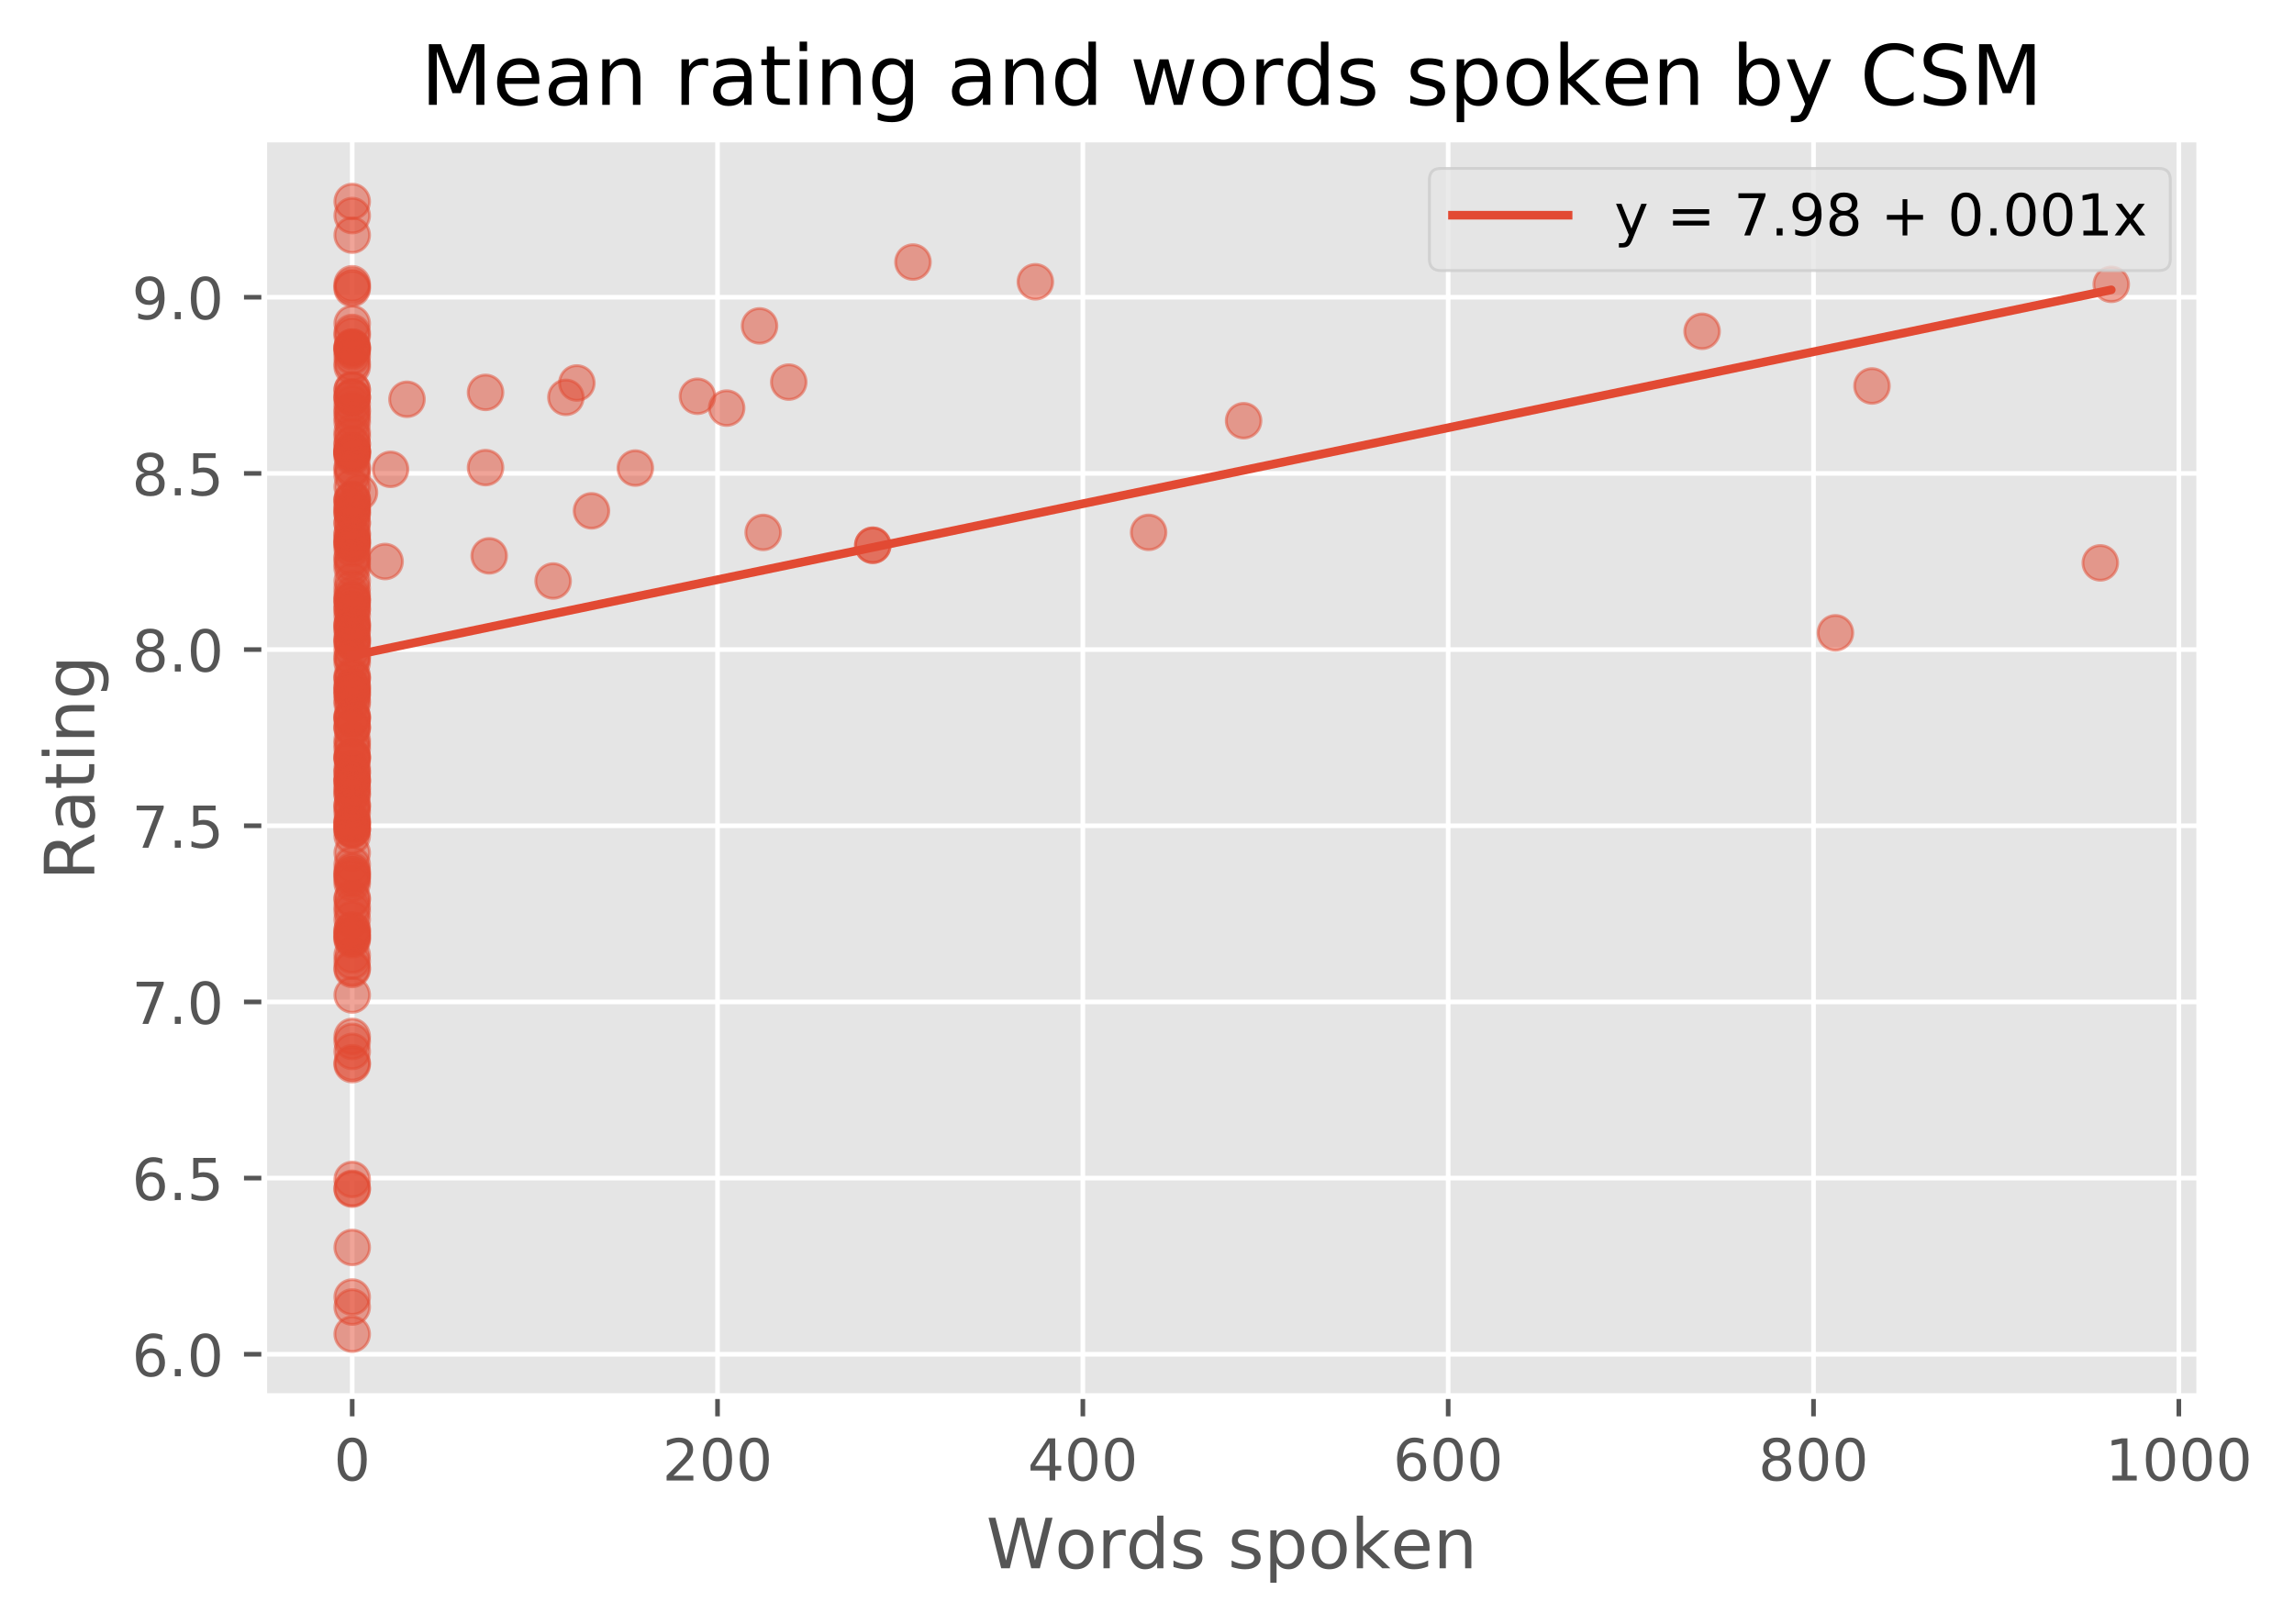 <?xml version="1.0" encoding="utf-8" standalone="no"?>
<!DOCTYPE svg PUBLIC "-//W3C//DTD SVG 1.1//EN"
  "http://www.w3.org/Graphics/SVG/1.1/DTD/svg11.dtd">
<!-- Created with matplotlib (https://matplotlib.org/) -->
<svg height="281.074pt" version="1.1" viewBox="0 0 396.915 281.074" width="396.915pt" xmlns="http://www.w3.org/2000/svg" xmlns:xlink="http://www.w3.org/1999/xlink">
 <defs>
  <style type="text/css">
*{stroke-linecap:butt;stroke-linejoin:round;}
  </style>
 </defs>
 <g id="figure_1">
  <g id="patch_1">
   <path d="M 0 281.074 
L 396.915 281.074 
L 396.915 0 
L 0 0 
z
" style="fill:#ffffff;"/>
  </g>
  <g id="axes_1">
   <g id="patch_2">
    <path d="M 45.717 241.582 
L 380.517 241.582 
L 380.517 24.142 
L 45.717 24.142 
z
" style="fill:#e5e5e5;"/>
   </g>
   <g id="matplotlib.axis_1">
    <g id="xtick_1">
     <g id="line2d_1">
      <path clip-path="url(#p293dc8f03f)" d="M 60.938 241.582 
L 60.938 24.142 
" style="fill:none;stroke:#ffffff;stroke-linecap:square;stroke-width:0.8;"/>
     </g>
     <g id="line2d_2">
      <defs>
       <path d="M 0 0 
L 0 3.5 
" id="me2d1ffbe1b" style="stroke:#555555;stroke-width:0.8;"/>
      </defs>
      <g>
       <use style="fill:#555555;stroke:#555555;stroke-width:0.8;" x="60.938" xlink:href="#me2d1ffbe1b" y="241.582"/>
      </g>
     </g>
     <g id="text_1">
      <!-- 0 -->
      <defs>
       <path d="M 31.781 66.406 
Q 24.172 66.406 20.328 58.906 
Q 16.5 51.422 16.5 36.375 
Q 16.5 21.391 20.328 13.891 
Q 24.172 6.391 31.781 6.391 
Q 39.453 6.391 43.281 13.891 
Q 47.125 21.391 47.125 36.375 
Q 47.125 51.422 43.281 58.906 
Q 39.453 66.406 31.781 66.406 
z
M 31.781 74.219 
Q 44.047 74.219 50.516 64.516 
Q 56.984 54.828 56.984 36.375 
Q 56.984 17.969 50.516 8.266 
Q 44.047 -1.422 31.781 -1.422 
Q 19.531 -1.422 13.062 8.266 
Q 6.594 17.969 6.594 36.375 
Q 6.594 54.828 13.062 64.516 
Q 19.531 74.219 31.781 74.219 
z
" id="DejaVuSans-48"/>
      </defs>
      <g style="fill:#555555;" transform="translate(57.757 256.18)scale(0.1 -0.1)">
       <use xlink:href="#DejaVuSans-48"/>
      </g>
     </g>
    </g>
    <g id="xtick_2">
     <g id="line2d_3">
      <path clip-path="url(#p293dc8f03f)" d="M 124.148 241.582 
L 124.148 24.142 
" style="fill:none;stroke:#ffffff;stroke-linecap:square;stroke-width:0.8;"/>
     </g>
     <g id="line2d_4">
      <g>
       <use style="fill:#555555;stroke:#555555;stroke-width:0.8;" x="124.148" xlink:href="#me2d1ffbe1b" y="241.582"/>
      </g>
     </g>
     <g id="text_2">
      <!-- 200 -->
      <defs>
       <path d="M 19.188 8.297 
L 53.609 8.297 
L 53.609 0 
L 7.328 0 
L 7.328 8.297 
Q 12.938 14.109 22.625 23.891 
Q 32.328 33.688 34.812 36.531 
Q 39.547 41.844 41.422 45.531 
Q 43.312 49.219 43.312 52.781 
Q 43.312 58.594 39.234 62.25 
Q 35.156 65.922 28.609 65.922 
Q 23.969 65.922 18.812 64.312 
Q 13.672 62.703 7.812 59.422 
L 7.812 69.391 
Q 13.766 71.781 18.938 73 
Q 24.125 74.219 28.422 74.219 
Q 39.75 74.219 46.484 68.547 
Q 53.219 62.891 53.219 53.422 
Q 53.219 48.922 51.531 44.891 
Q 49.859 40.875 45.406 35.406 
Q 44.188 33.984 37.641 27.219 
Q 31.109 20.453 19.188 8.297 
z
" id="DejaVuSans-50"/>
      </defs>
      <g style="fill:#555555;" transform="translate(114.605 256.18)scale(0.1 -0.1)">
       <use xlink:href="#DejaVuSans-50"/>
       <use x="63.623" xlink:href="#DejaVuSans-48"/>
       <use x="127.246" xlink:href="#DejaVuSans-48"/>
      </g>
     </g>
    </g>
    <g id="xtick_3">
     <g id="line2d_5">
      <path clip-path="url(#p293dc8f03f)" d="M 187.359 241.582 
L 187.359 24.142 
" style="fill:none;stroke:#ffffff;stroke-linecap:square;stroke-width:0.8;"/>
     </g>
     <g id="line2d_6">
      <g>
       <use style="fill:#555555;stroke:#555555;stroke-width:0.8;" x="187.359" xlink:href="#me2d1ffbe1b" y="241.582"/>
      </g>
     </g>
     <g id="text_3">
      <!-- 400 -->
      <defs>
       <path d="M 37.797 64.312 
L 12.891 25.391 
L 37.797 25.391 
z
M 35.203 72.906 
L 47.609 72.906 
L 47.609 25.391 
L 58.016 25.391 
L 58.016 17.188 
L 47.609 17.188 
L 47.609 0 
L 37.797 0 
L 37.797 17.188 
L 4.891 17.188 
L 4.891 26.703 
z
" id="DejaVuSans-52"/>
      </defs>
      <g style="fill:#555555;" transform="translate(177.815 256.18)scale(0.1 -0.1)">
       <use xlink:href="#DejaVuSans-52"/>
       <use x="63.623" xlink:href="#DejaVuSans-48"/>
       <use x="127.246" xlink:href="#DejaVuSans-48"/>
      </g>
     </g>
    </g>
    <g id="xtick_4">
     <g id="line2d_7">
      <path clip-path="url(#p293dc8f03f)" d="M 250.569 241.582 
L 250.569 24.142 
" style="fill:none;stroke:#ffffff;stroke-linecap:square;stroke-width:0.8;"/>
     </g>
     <g id="line2d_8">
      <g>
       <use style="fill:#555555;stroke:#555555;stroke-width:0.8;" x="250.569" xlink:href="#me2d1ffbe1b" y="241.582"/>
      </g>
     </g>
     <g id="text_4">
      <!-- 600 -->
      <defs>
       <path d="M 33.016 40.375 
Q 26.375 40.375 22.484 35.828 
Q 18.609 31.297 18.609 23.391 
Q 18.609 15.531 22.484 10.953 
Q 26.375 6.391 33.016 6.391 
Q 39.656 6.391 43.531 10.953 
Q 47.406 15.531 47.406 23.391 
Q 47.406 31.297 43.531 35.828 
Q 39.656 40.375 33.016 40.375 
z
M 52.594 71.297 
L 52.594 62.312 
Q 48.875 64.062 45.094 64.984 
Q 41.312 65.922 37.594 65.922 
Q 27.828 65.922 22.672 59.328 
Q 17.531 52.734 16.797 39.406 
Q 19.672 43.656 24.016 45.922 
Q 28.375 48.188 33.594 48.188 
Q 44.578 48.188 50.953 41.516 
Q 57.328 34.859 57.328 23.391 
Q 57.328 12.156 50.688 5.359 
Q 44.047 -1.422 33.016 -1.422 
Q 20.359 -1.422 13.672 8.266 
Q 6.984 17.969 6.984 36.375 
Q 6.984 53.656 15.188 63.938 
Q 23.391 74.219 37.203 74.219 
Q 40.922 74.219 44.703 73.484 
Q 48.484 72.75 52.594 71.297 
z
" id="DejaVuSans-54"/>
      </defs>
      <g style="fill:#555555;" transform="translate(241.025 256.18)scale(0.1 -0.1)">
       <use xlink:href="#DejaVuSans-54"/>
       <use x="63.623" xlink:href="#DejaVuSans-48"/>
       <use x="127.246" xlink:href="#DejaVuSans-48"/>
      </g>
     </g>
    </g>
    <g id="xtick_5">
     <g id="line2d_9">
      <path clip-path="url(#p293dc8f03f)" d="M 313.779 241.582 
L 313.779 24.142 
" style="fill:none;stroke:#ffffff;stroke-linecap:square;stroke-width:0.8;"/>
     </g>
     <g id="line2d_10">
      <g>
       <use style="fill:#555555;stroke:#555555;stroke-width:0.8;" x="313.779" xlink:href="#me2d1ffbe1b" y="241.582"/>
      </g>
     </g>
     <g id="text_5">
      <!-- 800 -->
      <defs>
       <path d="M 31.781 34.625 
Q 24.75 34.625 20.719 30.859 
Q 16.703 27.094 16.703 20.516 
Q 16.703 13.922 20.719 10.156 
Q 24.75 6.391 31.781 6.391 
Q 38.812 6.391 42.859 10.172 
Q 46.922 13.969 46.922 20.516 
Q 46.922 27.094 42.891 30.859 
Q 38.875 34.625 31.781 34.625 
z
M 21.922 38.812 
Q 15.578 40.375 12.031 44.719 
Q 8.5 49.078 8.5 55.328 
Q 8.5 64.062 14.719 69.141 
Q 20.953 74.219 31.781 74.219 
Q 42.672 74.219 48.875 69.141 
Q 55.078 64.062 55.078 55.328 
Q 55.078 49.078 51.531 44.719 
Q 48 40.375 41.703 38.812 
Q 48.828 37.156 52.797 32.312 
Q 56.781 27.484 56.781 20.516 
Q 56.781 9.906 50.312 4.234 
Q 43.844 -1.422 31.781 -1.422 
Q 19.734 -1.422 13.25 4.234 
Q 6.781 9.906 6.781 20.516 
Q 6.781 27.484 10.781 32.312 
Q 14.797 37.156 21.922 38.812 
z
M 18.312 54.391 
Q 18.312 48.734 21.844 45.562 
Q 25.391 42.391 31.781 42.391 
Q 38.141 42.391 41.719 45.562 
Q 45.312 48.734 45.312 54.391 
Q 45.312 60.062 41.719 63.234 
Q 38.141 66.406 31.781 66.406 
Q 25.391 66.406 21.844 63.234 
Q 18.312 60.062 18.312 54.391 
z
" id="DejaVuSans-56"/>
      </defs>
      <g style="fill:#555555;" transform="translate(304.236 256.18)scale(0.1 -0.1)">
       <use xlink:href="#DejaVuSans-56"/>
       <use x="63.623" xlink:href="#DejaVuSans-48"/>
       <use x="127.246" xlink:href="#DejaVuSans-48"/>
      </g>
     </g>
    </g>
    <g id="xtick_6">
     <g id="line2d_11">
      <path clip-path="url(#p293dc8f03f)" d="M 376.99 241.582 
L 376.99 24.142 
" style="fill:none;stroke:#ffffff;stroke-linecap:square;stroke-width:0.8;"/>
     </g>
     <g id="line2d_12">
      <g>
       <use style="fill:#555555;stroke:#555555;stroke-width:0.8;" x="376.99" xlink:href="#me2d1ffbe1b" y="241.582"/>
      </g>
     </g>
     <g id="text_6">
      <!-- 1000 -->
      <defs>
       <path d="M 12.406 8.297 
L 28.516 8.297 
L 28.516 63.922 
L 10.984 60.406 
L 10.984 69.391 
L 28.422 72.906 
L 38.281 72.906 
L 38.281 8.297 
L 54.391 8.297 
L 54.391 0 
L 12.406 0 
z
" id="DejaVuSans-49"/>
      </defs>
      <g style="fill:#555555;" transform="translate(364.265 256.18)scale(0.1 -0.1)">
       <use xlink:href="#DejaVuSans-49"/>
       <use x="63.623" xlink:href="#DejaVuSans-48"/>
       <use x="127.246" xlink:href="#DejaVuSans-48"/>
       <use x="190.869" xlink:href="#DejaVuSans-48"/>
      </g>
     </g>
    </g>
    <g id="text_7">
     <!-- Words spoken -->
     <defs>
      <path d="M 3.328 72.906 
L 13.281 72.906 
L 28.609 11.281 
L 43.891 72.906 
L 54.984 72.906 
L 70.312 11.281 
L 85.594 72.906 
L 95.609 72.906 
L 77.297 0 
L 64.891 0 
L 49.516 63.281 
L 33.984 0 
L 21.578 0 
z
" id="DejaVuSans-87"/>
      <path d="M 30.609 48.391 
Q 23.391 48.391 19.188 42.75 
Q 14.984 37.109 14.984 27.297 
Q 14.984 17.484 19.156 11.844 
Q 23.344 6.203 30.609 6.203 
Q 37.797 6.203 41.984 11.859 
Q 46.188 17.531 46.188 27.297 
Q 46.188 37.016 41.984 42.703 
Q 37.797 48.391 30.609 48.391 
z
M 30.609 56 
Q 42.328 56 49.016 48.375 
Q 55.719 40.766 55.719 27.297 
Q 55.719 13.875 49.016 6.219 
Q 42.328 -1.422 30.609 -1.422 
Q 18.844 -1.422 12.172 6.219 
Q 5.516 13.875 5.516 27.297 
Q 5.516 40.766 12.172 48.375 
Q 18.844 56 30.609 56 
z
" id="DejaVuSans-111"/>
      <path d="M 41.109 46.297 
Q 39.594 47.172 37.812 47.578 
Q 36.031 48 33.891 48 
Q 26.266 48 22.188 43.047 
Q 18.109 38.094 18.109 28.812 
L 18.109 0 
L 9.078 0 
L 9.078 54.688 
L 18.109 54.688 
L 18.109 46.188 
Q 20.953 51.172 25.484 53.578 
Q 30.031 56 36.531 56 
Q 37.453 56 38.578 55.875 
Q 39.703 55.766 41.062 55.516 
z
" id="DejaVuSans-114"/>
      <path d="M 45.406 46.391 
L 45.406 75.984 
L 54.391 75.984 
L 54.391 0 
L 45.406 0 
L 45.406 8.203 
Q 42.578 3.328 38.25 0.953 
Q 33.938 -1.422 27.875 -1.422 
Q 17.969 -1.422 11.734 6.484 
Q 5.516 14.406 5.516 27.297 
Q 5.516 40.188 11.734 48.094 
Q 17.969 56 27.875 56 
Q 33.938 56 38.25 53.625 
Q 42.578 51.266 45.406 46.391 
z
M 14.797 27.297 
Q 14.797 17.391 18.875 11.75 
Q 22.953 6.109 30.078 6.109 
Q 37.203 6.109 41.297 11.75 
Q 45.406 17.391 45.406 27.297 
Q 45.406 37.203 41.297 42.844 
Q 37.203 48.484 30.078 48.484 
Q 22.953 48.484 18.875 42.844 
Q 14.797 37.203 14.797 27.297 
z
" id="DejaVuSans-100"/>
      <path d="M 44.281 53.078 
L 44.281 44.578 
Q 40.484 46.531 36.375 47.5 
Q 32.281 48.484 27.875 48.484 
Q 21.188 48.484 17.844 46.438 
Q 14.5 44.391 14.5 40.281 
Q 14.5 37.156 16.891 35.375 
Q 19.281 33.594 26.516 31.984 
L 29.594 31.297 
Q 39.156 29.25 43.188 25.516 
Q 47.219 21.781 47.219 15.094 
Q 47.219 7.469 41.188 3.016 
Q 35.156 -1.422 24.609 -1.422 
Q 20.219 -1.422 15.453 -0.562 
Q 10.688 0.297 5.422 2 
L 5.422 11.281 
Q 10.406 8.688 15.234 7.391 
Q 20.062 6.109 24.812 6.109 
Q 31.156 6.109 34.562 8.281 
Q 37.984 10.453 37.984 14.406 
Q 37.984 18.062 35.516 20.016 
Q 33.062 21.969 24.703 23.781 
L 21.578 24.516 
Q 13.234 26.266 9.516 29.906 
Q 5.812 33.547 5.812 39.891 
Q 5.812 47.609 11.281 51.797 
Q 16.75 56 26.812 56 
Q 31.781 56 36.172 55.266 
Q 40.578 54.547 44.281 53.078 
z
" id="DejaVuSans-115"/>
      <path id="DejaVuSans-32"/>
      <path d="M 18.109 8.203 
L 18.109 -20.797 
L 9.078 -20.797 
L 9.078 54.688 
L 18.109 54.688 
L 18.109 46.391 
Q 20.953 51.266 25.266 53.625 
Q 29.594 56 35.594 56 
Q 45.562 56 51.781 48.094 
Q 58.016 40.188 58.016 27.297 
Q 58.016 14.406 51.781 6.484 
Q 45.562 -1.422 35.594 -1.422 
Q 29.594 -1.422 25.266 0.953 
Q 20.953 3.328 18.109 8.203 
z
M 48.688 27.297 
Q 48.688 37.203 44.609 42.844 
Q 40.531 48.484 33.406 48.484 
Q 26.266 48.484 22.188 42.844 
Q 18.109 37.203 18.109 27.297 
Q 18.109 17.391 22.188 11.75 
Q 26.266 6.109 33.406 6.109 
Q 40.531 6.109 44.609 11.75 
Q 48.688 17.391 48.688 27.297 
z
" id="DejaVuSans-112"/>
      <path d="M 9.078 75.984 
L 18.109 75.984 
L 18.109 31.109 
L 44.922 54.688 
L 56.391 54.688 
L 27.391 29.109 
L 57.625 0 
L 45.906 0 
L 18.109 26.703 
L 18.109 0 
L 9.078 0 
z
" id="DejaVuSans-107"/>
      <path d="M 56.203 29.594 
L 56.203 25.203 
L 14.891 25.203 
Q 15.484 15.922 20.484 11.062 
Q 25.484 6.203 34.422 6.203 
Q 39.594 6.203 44.453 7.469 
Q 49.312 8.734 54.109 11.281 
L 54.109 2.781 
Q 49.266 0.734 44.188 -0.344 
Q 39.109 -1.422 33.891 -1.422 
Q 20.797 -1.422 13.156 6.188 
Q 5.516 13.812 5.516 26.812 
Q 5.516 40.234 12.766 48.109 
Q 20.016 56 32.328 56 
Q 43.359 56 49.781 48.891 
Q 56.203 41.797 56.203 29.594 
z
M 47.219 32.234 
Q 47.125 39.594 43.094 43.984 
Q 39.062 48.391 32.422 48.391 
Q 24.906 48.391 20.391 44.141 
Q 15.875 39.891 15.188 32.172 
z
" id="DejaVuSans-101"/>
      <path d="M 54.891 33.016 
L 54.891 0 
L 45.906 0 
L 45.906 32.719 
Q 45.906 40.484 42.875 44.328 
Q 39.844 48.188 33.797 48.188 
Q 26.516 48.188 22.312 43.547 
Q 18.109 38.922 18.109 30.906 
L 18.109 0 
L 9.078 0 
L 9.078 54.688 
L 18.109 54.688 
L 18.109 46.188 
Q 21.344 51.125 25.703 53.562 
Q 30.078 56 35.797 56 
Q 45.219 56 50.047 50.172 
Q 54.891 44.344 54.891 33.016 
z
" id="DejaVuSans-110"/>
     </defs>
     <g style="fill:#555555;" transform="translate(170.639 271.378)scale(0.12 -0.12)">
      <use xlink:href="#DejaVuSans-87"/>
      <use x="98.799" xlink:href="#DejaVuSans-111"/>
      <use x="159.98" xlink:href="#DejaVuSans-114"/>
      <use x="201.078" xlink:href="#DejaVuSans-100"/>
      <use x="264.555" xlink:href="#DejaVuSans-115"/>
      <use x="316.654" xlink:href="#DejaVuSans-32"/>
      <use x="348.441" xlink:href="#DejaVuSans-115"/>
      <use x="400.541" xlink:href="#DejaVuSans-112"/>
      <use x="464.018" xlink:href="#DejaVuSans-111"/>
      <use x="525.199" xlink:href="#DejaVuSans-107"/>
      <use x="583.062" xlink:href="#DejaVuSans-101"/>
      <use x="644.586" xlink:href="#DejaVuSans-110"/>
     </g>
    </g>
   </g>
   <g id="matplotlib.axis_2">
    <g id="ytick_1">
     <g id="line2d_13">
      <path clip-path="url(#p293dc8f03f)" d="M 45.717 234.341 
L 380.517 234.341 
" style="fill:none;stroke:#ffffff;stroke-linecap:square;stroke-width:0.8;"/>
     </g>
     <g id="line2d_14">
      <defs>
       <path d="M 0 0 
L -3.5 0 
" id="m11c70bb8af" style="stroke:#555555;stroke-width:0.8;"/>
      </defs>
      <g>
       <use style="fill:#555555;stroke:#555555;stroke-width:0.8;" x="45.717" xlink:href="#m11c70bb8af" y="234.341"/>
      </g>
     </g>
     <g id="text_8">
      <!-- 6.0 -->
      <defs>
       <path d="M 10.688 12.406 
L 21 12.406 
L 21 0 
L 10.688 0 
z
" id="DejaVuSans-46"/>
      </defs>
      <g style="fill:#555555;" transform="translate(22.814 238.14)scale(0.1 -0.1)">
       <use xlink:href="#DejaVuSans-54"/>
       <use x="63.623" xlink:href="#DejaVuSans-46"/>
       <use x="95.41" xlink:href="#DejaVuSans-48"/>
      </g>
     </g>
    </g>
    <g id="ytick_2">
     <g id="line2d_15">
      <path clip-path="url(#p293dc8f03f)" d="M 45.717 203.856 
L 380.517 203.856 
" style="fill:none;stroke:#ffffff;stroke-linecap:square;stroke-width:0.8;"/>
     </g>
     <g id="line2d_16">
      <g>
       <use style="fill:#555555;stroke:#555555;stroke-width:0.8;" x="45.717" xlink:href="#m11c70bb8af" y="203.856"/>
      </g>
     </g>
     <g id="text_9">
      <!-- 6.5 -->
      <defs>
       <path d="M 10.797 72.906 
L 49.516 72.906 
L 49.516 64.594 
L 19.828 64.594 
L 19.828 46.734 
Q 21.969 47.469 24.109 47.828 
Q 26.266 48.188 28.422 48.188 
Q 40.625 48.188 47.75 41.5 
Q 54.891 34.812 54.891 23.391 
Q 54.891 11.625 47.562 5.094 
Q 40.234 -1.422 26.906 -1.422 
Q 22.312 -1.422 17.547 -0.641 
Q 12.797 0.141 7.719 1.703 
L 7.719 11.625 
Q 12.109 9.234 16.797 8.062 
Q 21.484 6.891 26.703 6.891 
Q 35.156 6.891 40.078 11.328 
Q 45.016 15.766 45.016 23.391 
Q 45.016 31 40.078 35.438 
Q 35.156 39.891 26.703 39.891 
Q 22.75 39.891 18.812 39.016 
Q 14.891 38.141 10.797 36.281 
z
" id="DejaVuSans-53"/>
      </defs>
      <g style="fill:#555555;" transform="translate(22.814 207.655)scale(0.1 -0.1)">
       <use xlink:href="#DejaVuSans-54"/>
       <use x="63.623" xlink:href="#DejaVuSans-46"/>
       <use x="95.41" xlink:href="#DejaVuSans-53"/>
      </g>
     </g>
    </g>
    <g id="ytick_3">
     <g id="line2d_17">
      <path clip-path="url(#p293dc8f03f)" d="M 45.717 173.371 
L 380.517 173.371 
" style="fill:none;stroke:#ffffff;stroke-linecap:square;stroke-width:0.8;"/>
     </g>
     <g id="line2d_18">
      <g>
       <use style="fill:#555555;stroke:#555555;stroke-width:0.8;" x="45.717" xlink:href="#m11c70bb8af" y="173.371"/>
      </g>
     </g>
     <g id="text_10">
      <!-- 7.0 -->
      <defs>
       <path d="M 8.203 72.906 
L 55.078 72.906 
L 55.078 68.703 
L 28.609 0 
L 18.312 0 
L 43.219 64.594 
L 8.203 64.594 
z
" id="DejaVuSans-55"/>
      </defs>
      <g style="fill:#555555;" transform="translate(22.814 177.171)scale(0.1 -0.1)">
       <use xlink:href="#DejaVuSans-55"/>
       <use x="63.623" xlink:href="#DejaVuSans-46"/>
       <use x="95.41" xlink:href="#DejaVuSans-48"/>
      </g>
     </g>
    </g>
    <g id="ytick_4">
     <g id="line2d_19">
      <path clip-path="url(#p293dc8f03f)" d="M 45.717 142.887 
L 380.517 142.887 
" style="fill:none;stroke:#ffffff;stroke-linecap:square;stroke-width:0.8;"/>
     </g>
     <g id="line2d_20">
      <g>
       <use style="fill:#555555;stroke:#555555;stroke-width:0.8;" x="45.717" xlink:href="#m11c70bb8af" y="142.887"/>
      </g>
     </g>
     <g id="text_11">
      <!-- 7.5 -->
      <g style="fill:#555555;" transform="translate(22.814 146.686)scale(0.1 -0.1)">
       <use xlink:href="#DejaVuSans-55"/>
       <use x="63.623" xlink:href="#DejaVuSans-46"/>
       <use x="95.41" xlink:href="#DejaVuSans-53"/>
      </g>
     </g>
    </g>
    <g id="ytick_5">
     <g id="line2d_21">
      <path clip-path="url(#p293dc8f03f)" d="M 45.717 112.402 
L 380.517 112.402 
" style="fill:none;stroke:#ffffff;stroke-linecap:square;stroke-width:0.8;"/>
     </g>
     <g id="line2d_22">
      <g>
       <use style="fill:#555555;stroke:#555555;stroke-width:0.8;" x="45.717" xlink:href="#m11c70bb8af" y="112.402"/>
      </g>
     </g>
     <g id="text_12">
      <!-- 8.0 -->
      <g style="fill:#555555;" transform="translate(22.814 116.201)scale(0.1 -0.1)">
       <use xlink:href="#DejaVuSans-56"/>
       <use x="63.623" xlink:href="#DejaVuSans-46"/>
       <use x="95.41" xlink:href="#DejaVuSans-48"/>
      </g>
     </g>
    </g>
    <g id="ytick_6">
     <g id="line2d_23">
      <path clip-path="url(#p293dc8f03f)" d="M 45.717 81.917 
L 380.517 81.917 
" style="fill:none;stroke:#ffffff;stroke-linecap:square;stroke-width:0.8;"/>
     </g>
     <g id="line2d_24">
      <g>
       <use style="fill:#555555;stroke:#555555;stroke-width:0.8;" x="45.717" xlink:href="#m11c70bb8af" y="81.917"/>
      </g>
     </g>
     <g id="text_13">
      <!-- 8.5 -->
      <g style="fill:#555555;" transform="translate(22.814 85.717)scale(0.1 -0.1)">
       <use xlink:href="#DejaVuSans-56"/>
       <use x="63.623" xlink:href="#DejaVuSans-46"/>
       <use x="95.41" xlink:href="#DejaVuSans-53"/>
      </g>
     </g>
    </g>
    <g id="ytick_7">
     <g id="line2d_25">
      <path clip-path="url(#p293dc8f03f)" d="M 45.717 51.433 
L 380.517 51.433 
" style="fill:none;stroke:#ffffff;stroke-linecap:square;stroke-width:0.8;"/>
     </g>
     <g id="line2d_26">
      <g>
       <use style="fill:#555555;stroke:#555555;stroke-width:0.8;" x="45.717" xlink:href="#m11c70bb8af" y="51.433"/>
      </g>
     </g>
     <g id="text_14">
      <!-- 9.0 -->
      <defs>
       <path d="M 10.984 1.516 
L 10.984 10.5 
Q 14.703 8.734 18.5 7.812 
Q 22.312 6.891 25.984 6.891 
Q 35.75 6.891 40.891 13.453 
Q 46.047 20.016 46.781 33.406 
Q 43.953 29.203 39.594 26.953 
Q 35.25 24.703 29.984 24.703 
Q 19.047 24.703 12.672 31.312 
Q 6.297 37.938 6.297 49.422 
Q 6.297 60.641 12.938 67.422 
Q 19.578 74.219 30.609 74.219 
Q 43.266 74.219 49.922 64.516 
Q 56.594 54.828 56.594 36.375 
Q 56.594 19.141 48.406 8.859 
Q 40.234 -1.422 26.422 -1.422 
Q 22.703 -1.422 18.891 -0.688 
Q 15.094 0.047 10.984 1.516 
z
M 30.609 32.422 
Q 37.25 32.422 41.125 36.953 
Q 45.016 41.5 45.016 49.422 
Q 45.016 57.281 41.125 61.844 
Q 37.25 66.406 30.609 66.406 
Q 23.969 66.406 20.094 61.844 
Q 16.219 57.281 16.219 49.422 
Q 16.219 41.5 20.094 36.953 
Q 23.969 32.422 30.609 32.422 
z
" id="DejaVuSans-57"/>
      </defs>
      <g style="fill:#555555;" transform="translate(22.814 55.232)scale(0.1 -0.1)">
       <use xlink:href="#DejaVuSans-57"/>
       <use x="63.623" xlink:href="#DejaVuSans-46"/>
       <use x="95.41" xlink:href="#DejaVuSans-48"/>
      </g>
     </g>
    </g>
    <g id="text_15">
     <!-- Rating -->
     <defs>
      <path d="M 44.391 34.188 
Q 47.562 33.109 50.562 29.594 
Q 53.562 26.078 56.594 19.922 
L 66.609 0 
L 56 0 
L 46.688 18.703 
Q 43.062 26.031 39.672 28.422 
Q 36.281 30.812 30.422 30.812 
L 19.672 30.812 
L 19.672 0 
L 9.812 0 
L 9.812 72.906 
L 32.078 72.906 
Q 44.578 72.906 50.734 67.672 
Q 56.891 62.453 56.891 51.906 
Q 56.891 45.016 53.688 40.469 
Q 50.484 35.938 44.391 34.188 
z
M 19.672 64.797 
L 19.672 38.922 
L 32.078 38.922 
Q 39.203 38.922 42.844 42.219 
Q 46.484 45.516 46.484 51.906 
Q 46.484 58.297 42.844 61.547 
Q 39.203 64.797 32.078 64.797 
z
" id="DejaVuSans-82"/>
      <path d="M 34.281 27.484 
Q 23.391 27.484 19.188 25 
Q 14.984 22.516 14.984 16.5 
Q 14.984 11.719 18.141 8.906 
Q 21.297 6.109 26.703 6.109 
Q 34.188 6.109 38.703 11.406 
Q 43.219 16.703 43.219 25.484 
L 43.219 27.484 
z
M 52.203 31.203 
L 52.203 0 
L 43.219 0 
L 43.219 8.297 
Q 40.141 3.328 35.547 0.953 
Q 30.953 -1.422 24.312 -1.422 
Q 15.922 -1.422 10.953 3.297 
Q 6 8.016 6 15.922 
Q 6 25.141 12.172 29.828 
Q 18.359 34.516 30.609 34.516 
L 43.219 34.516 
L 43.219 35.406 
Q 43.219 41.609 39.141 45 
Q 35.062 48.391 27.688 48.391 
Q 23 48.391 18.547 47.266 
Q 14.109 46.141 10.016 43.891 
L 10.016 52.203 
Q 14.938 54.109 19.578 55.047 
Q 24.219 56 28.609 56 
Q 40.484 56 46.344 49.844 
Q 52.203 43.703 52.203 31.203 
z
" id="DejaVuSans-97"/>
      <path d="M 18.312 70.219 
L 18.312 54.688 
L 36.812 54.688 
L 36.812 47.703 
L 18.312 47.703 
L 18.312 18.016 
Q 18.312 11.328 20.141 9.422 
Q 21.969 7.516 27.594 7.516 
L 36.812 7.516 
L 36.812 0 
L 27.594 0 
Q 17.188 0 13.234 3.875 
Q 9.281 7.766 9.281 18.016 
L 9.281 47.703 
L 2.688 47.703 
L 2.688 54.688 
L 9.281 54.688 
L 9.281 70.219 
z
" id="DejaVuSans-116"/>
      <path d="M 9.422 54.688 
L 18.406 54.688 
L 18.406 0 
L 9.422 0 
z
M 9.422 75.984 
L 18.406 75.984 
L 18.406 64.594 
L 9.422 64.594 
z
" id="DejaVuSans-105"/>
      <path d="M 45.406 27.984 
Q 45.406 37.75 41.375 43.109 
Q 37.359 48.484 30.078 48.484 
Q 22.859 48.484 18.828 43.109 
Q 14.797 37.75 14.797 27.984 
Q 14.797 18.266 18.828 12.891 
Q 22.859 7.516 30.078 7.516 
Q 37.359 7.516 41.375 12.891 
Q 45.406 18.266 45.406 27.984 
z
M 54.391 6.781 
Q 54.391 -7.172 48.188 -13.984 
Q 42 -20.797 29.203 -20.797 
Q 24.469 -20.797 20.266 -20.094 
Q 16.062 -19.391 12.109 -17.922 
L 12.109 -9.188 
Q 16.062 -11.328 19.922 -12.344 
Q 23.781 -13.375 27.781 -13.375 
Q 36.625 -13.375 41.016 -8.766 
Q 45.406 -4.156 45.406 5.172 
L 45.406 9.625 
Q 42.625 4.781 38.281 2.391 
Q 33.938 0 27.875 0 
Q 17.828 0 11.672 7.656 
Q 5.516 15.328 5.516 27.984 
Q 5.516 40.672 11.672 48.328 
Q 17.828 56 27.875 56 
Q 33.938 56 38.281 53.609 
Q 42.625 51.219 45.406 46.391 
L 45.406 54.688 
L 54.391 54.688 
z
" id="DejaVuSans-103"/>
     </defs>
     <g style="fill:#555555;" transform="translate(16.318 152.336)rotate(-90)scale(0.12 -0.12)">
      <use xlink:href="#DejaVuSans-82"/>
      <use x="69.451" xlink:href="#DejaVuSans-97"/>
      <use x="130.73" xlink:href="#DejaVuSans-116"/>
      <use x="169.939" xlink:href="#DejaVuSans-105"/>
      <use x="197.723" xlink:href="#DejaVuSans-110"/>
      <use x="261.102" xlink:href="#DejaVuSans-103"/>
     </g>
    </g>
   </g>
   <g id="PathCollection_1">
    <defs>
     <path d="M 0 3 
C 0.796 3 1.559 2.684 2.121 2.121 
C 2.684 1.559 3 0.796 3 0 
C 3 -0.796 2.684 -1.559 2.121 -2.121 
C 1.559 -2.684 0.796 -3 0 -3 
C -0.796 -3 -1.559 -2.684 -2.121 -2.121 
C -2.684 -1.559 -3 -0.796 -3 0 
C -3 0.796 -2.684 1.559 -2.121 2.121 
C -1.559 2.684 -0.796 3 0 3 
z
" id="mefe87e2adf" style="stroke:#e24a33;stroke-opacity:0.5;stroke-width:0.5;"/>
    </defs>
    <g clip-path="url(#p293dc8f03f)">
     <use style="fill:#e24a33;fill-opacity:0.5;stroke:#e24a33;stroke-opacity:0.5;stroke-width:0.5;" x="60.938" xlink:href="#mefe87e2adf" y="92.557"/>
     <use style="fill:#e24a33;fill-opacity:0.5;stroke:#e24a33;stroke-opacity:0.5;stroke-width:0.5;" x="60.938" xlink:href="#mefe87e2adf" y="94.22"/>
     <use style="fill:#e24a33;fill-opacity:0.5;stroke:#e24a33;stroke-opacity:0.5;stroke-width:0.5;" x="60.938" xlink:href="#mefe87e2adf" y="71.361"/>
     <use style="fill:#e24a33;fill-opacity:0.5;stroke:#e24a33;stroke-opacity:0.5;stroke-width:0.5;" x="60.938" xlink:href="#mefe87e2adf" y="125.858"/>
     <use style="fill:#e24a33;fill-opacity:0.5;stroke:#e24a33;stroke-opacity:0.5;stroke-width:0.5;" x="60.938" xlink:href="#mefe87e2adf" y="162.363"/>
     <use style="fill:#e24a33;fill-opacity:0.5;stroke:#e24a33;stroke-opacity:0.5;stroke-width:0.5;" x="60.938" xlink:href="#mefe87e2adf" y="150.695"/>
     <use style="fill:#e24a33;fill-opacity:0.5;stroke:#e24a33;stroke-opacity:0.5;stroke-width:0.5;" x="60.938" xlink:href="#mefe87e2adf" y="184.217"/>
     <use style="fill:#e24a33;fill-opacity:0.5;stroke:#e24a33;stroke-opacity:0.5;stroke-width:0.5;" x="60.938" xlink:href="#mefe87e2adf" y="60.82"/>
     <use style="fill:#e24a33;fill-opacity:0.5;stroke:#e24a33;stroke-opacity:0.5;stroke-width:0.5;" x="60.938" xlink:href="#mefe87e2adf" y="224.438"/>
     <use style="fill:#e24a33;fill-opacity:0.5;stroke:#e24a33;stroke-opacity:0.5;stroke-width:0.5;" x="60.938" xlink:href="#mefe87e2adf" y="109.2"/>
     <use style="fill:#e24a33;fill-opacity:0.5;stroke:#e24a33;stroke-opacity:0.5;stroke-width:0.5;" x="60.938" xlink:href="#mefe87e2adf" y="96.331"/>
     <use style="fill:#e24a33;fill-opacity:0.5;stroke:#e24a33;stroke-opacity:0.5;stroke-width:0.5;" x="60.938" xlink:href="#mefe87e2adf" y="143.017"/>
     <use style="fill:#e24a33;fill-opacity:0.5;stroke:#e24a33;stroke-opacity:0.5;stroke-width:0.5;" x="60.938" xlink:href="#mefe87e2adf" y="68.76"/>
     <use style="fill:#e24a33;fill-opacity:0.5;stroke:#e24a33;stroke-opacity:0.5;stroke-width:0.5;" x="60.938" xlink:href="#mefe87e2adf" y="139.348"/>
     <use style="fill:#e24a33;fill-opacity:0.5;stroke:#e24a33;stroke-opacity:0.5;stroke-width:0.5;" x="60.938" xlink:href="#mefe87e2adf" y="162.618"/>
     <use style="fill:#e24a33;fill-opacity:0.5;stroke:#e24a33;stroke-opacity:0.5;stroke-width:0.5;" x="60.938" xlink:href="#mefe87e2adf" y="143.414"/>
     <use style="fill:#e24a33;fill-opacity:0.5;stroke:#e24a33;stroke-opacity:0.5;stroke-width:0.5;" x="60.938" xlink:href="#mefe87e2adf" y="78.053"/>
     <use style="fill:#e24a33;fill-opacity:0.5;stroke:#e24a33;stroke-opacity:0.5;stroke-width:0.5;" x="60.938" xlink:href="#mefe87e2adf" y="157.683"/>
     <use style="fill:#e24a33;fill-opacity:0.5;stroke:#e24a33;stroke-opacity:0.5;stroke-width:0.5;" x="60.938" xlink:href="#mefe87e2adf" y="165.263"/>
     <use style="fill:#e24a33;fill-opacity:0.5;stroke:#e24a33;stroke-opacity:0.5;stroke-width:0.5;" x="60.938" xlink:href="#mefe87e2adf" y="78.077"/>
     <use style="fill:#e24a33;fill-opacity:0.5;stroke:#e24a33;stroke-opacity:0.5;stroke-width:0.5;" x="62.202" xlink:href="#mefe87e2adf" y="85.222"/>
     <use style="fill:#e24a33;fill-opacity:0.5;stroke:#e24a33;stroke-opacity:0.5;stroke-width:0.5;" x="60.938" xlink:href="#mefe87e2adf" y="155.637"/>
     <use style="fill:#e24a33;fill-opacity:0.5;stroke:#e24a33;stroke-opacity:0.5;stroke-width:0.5;" x="60.938" xlink:href="#mefe87e2adf" y="149.597"/>
     <use style="fill:#e24a33;fill-opacity:0.5;stroke:#e24a33;stroke-opacity:0.5;stroke-width:0.5;" x="60.938" xlink:href="#mefe87e2adf" y="49.104"/>
     <use style="fill:#e24a33;fill-opacity:0.5;stroke:#e24a33;stroke-opacity:0.5;stroke-width:0.5;" x="66.627" xlink:href="#mefe87e2adf" y="97.164"/>
     <use style="fill:#e24a33;fill-opacity:0.5;stroke:#e24a33;stroke-opacity:0.5;stroke-width:0.5;" x="60.938" xlink:href="#mefe87e2adf" y="88.79"/>
     <use style="fill:#e24a33;fill-opacity:0.5;stroke:#e24a33;stroke-opacity:0.5;stroke-width:0.5;" x="60.938" xlink:href="#mefe87e2adf" y="131.129"/>
     <use style="fill:#e24a33;fill-opacity:0.5;stroke:#e24a33;stroke-opacity:0.5;stroke-width:0.5;" x="60.938" xlink:href="#mefe87e2adf" y="117.452"/>
     <use style="fill:#e24a33;fill-opacity:0.5;stroke:#e24a33;stroke-opacity:0.5;stroke-width:0.5;" x="60.938" xlink:href="#mefe87e2adf" y="67.522"/>
     <use style="fill:#e24a33;fill-opacity:0.5;stroke:#e24a33;stroke-opacity:0.5;stroke-width:0.5;" x="84.01" xlink:href="#mefe87e2adf" y="67.897"/>
     <use style="fill:#e24a33;fill-opacity:0.5;stroke:#e24a33;stroke-opacity:0.5;stroke-width:0.5;" x="60.938" xlink:href="#mefe87e2adf" y="204.093"/>
     <use style="fill:#e24a33;fill-opacity:0.5;stroke:#e24a33;stroke-opacity:0.5;stroke-width:0.5;" x="109.926" xlink:href="#mefe87e2adf" y="80.994"/>
     <use style="fill:#e24a33;fill-opacity:0.5;stroke:#e24a33;stroke-opacity:0.5;stroke-width:0.5;" x="60.938" xlink:href="#mefe87e2adf" y="151.102"/>
     <use style="fill:#e24a33;fill-opacity:0.5;stroke:#e24a33;stroke-opacity:0.5;stroke-width:0.5;" x="60.938" xlink:href="#mefe87e2adf" y="121.183"/>
     <use style="fill:#e24a33;fill-opacity:0.5;stroke:#e24a33;stroke-opacity:0.5;stroke-width:0.5;" x="60.938" xlink:href="#mefe87e2adf" y="159.101"/>
     <use style="fill:#e24a33;fill-opacity:0.5;stroke:#e24a33;stroke-opacity:0.5;stroke-width:0.5;" x="60.938" xlink:href="#mefe87e2adf" y="135.281"/>
     <use style="fill:#e24a33;fill-opacity:0.5;stroke:#e24a33;stroke-opacity:0.5;stroke-width:0.5;" x="60.938" xlink:href="#mefe87e2adf" y="98.316"/>
     <use style="fill:#e24a33;fill-opacity:0.5;stroke:#e24a33;stroke-opacity:0.5;stroke-width:0.5;" x="60.938" xlink:href="#mefe87e2adf" y="93.63"/>
     <use style="fill:#e24a33;fill-opacity:0.5;stroke:#e24a33;stroke-opacity:0.5;stroke-width:0.5;" x="60.938" xlink:href="#mefe87e2adf" y="156.852"/>
     <use style="fill:#e24a33;fill-opacity:0.5;stroke:#e24a33;stroke-opacity:0.5;stroke-width:0.5;" x="60.938" xlink:href="#mefe87e2adf" y="60.391"/>
     <use style="fill:#e24a33;fill-opacity:0.5;stroke:#e24a33;stroke-opacity:0.5;stroke-width:0.5;" x="60.938" xlink:href="#mefe87e2adf" y="60.05"/>
     <use style="fill:#e24a33;fill-opacity:0.5;stroke:#e24a33;stroke-opacity:0.5;stroke-width:0.5;" x="60.938" xlink:href="#mefe87e2adf" y="205.62"/>
     <use style="fill:#e24a33;fill-opacity:0.5;stroke:#e24a33;stroke-opacity:0.5;stroke-width:0.5;" x="60.938" xlink:href="#mefe87e2adf" y="137.28"/>
     <use style="fill:#e24a33;fill-opacity:0.5;stroke:#e24a33;stroke-opacity:0.5;stroke-width:0.5;" x="60.938" xlink:href="#mefe87e2adf" y="69.885"/>
     <use style="fill:#e24a33;fill-opacity:0.5;stroke:#e24a33;stroke-opacity:0.5;stroke-width:0.5;" x="60.938" xlink:href="#mefe87e2adf" y="132.934"/>
     <use style="fill:#e24a33;fill-opacity:0.5;stroke:#e24a33;stroke-opacity:0.5;stroke-width:0.5;" x="95.704" xlink:href="#mefe87e2adf" y="100.538"/>
     <use style="fill:#e24a33;fill-opacity:0.5;stroke:#e24a33;stroke-opacity:0.5;stroke-width:0.5;" x="60.938" xlink:href="#mefe87e2adf" y="111.089"/>
     <use style="fill:#e24a33;fill-opacity:0.5;stroke:#e24a33;stroke-opacity:0.5;stroke-width:0.5;" x="60.938" xlink:href="#mefe87e2adf" y="106.483"/>
     <use style="fill:#e24a33;fill-opacity:0.5;stroke:#e24a33;stroke-opacity:0.5;stroke-width:0.5;" x="60.938" xlink:href="#mefe87e2adf" y="40.688"/>
     <use style="fill:#e24a33;fill-opacity:0.5;stroke:#e24a33;stroke-opacity:0.5;stroke-width:0.5;" x="97.916" xlink:href="#mefe87e2adf" y="68.76"/>
     <use style="fill:#e24a33;fill-opacity:0.5;stroke:#e24a33;stroke-opacity:0.5;stroke-width:0.5;" x="157.966" xlink:href="#mefe87e2adf" y="45.348"/>
     <use style="fill:#e24a33;fill-opacity:0.5;stroke:#e24a33;stroke-opacity:0.5;stroke-width:0.5;" x="60.938" xlink:href="#mefe87e2adf" y="110.466"/>
     <use style="fill:#e24a33;fill-opacity:0.5;stroke:#e24a33;stroke-opacity:0.5;stroke-width:0.5;" x="60.938" xlink:href="#mefe87e2adf" y="37.302"/>
     <use style="fill:#e24a33;fill-opacity:0.5;stroke:#e24a33;stroke-opacity:0.5;stroke-width:0.5;" x="60.938" xlink:href="#mefe87e2adf" y="155.415"/>
     <use style="fill:#e24a33;fill-opacity:0.5;stroke:#e24a33;stroke-opacity:0.5;stroke-width:0.5;" x="60.938" xlink:href="#mefe87e2adf" y="130.948"/>
     <use style="fill:#e24a33;fill-opacity:0.5;stroke:#e24a33;stroke-opacity:0.5;stroke-width:0.5;" x="60.938" xlink:href="#mefe87e2adf" y="147.568"/>
     <use style="fill:#e24a33;fill-opacity:0.5;stroke:#e24a33;stroke-opacity:0.5;stroke-width:0.5;" x="60.938" xlink:href="#mefe87e2adf" y="116.939"/>
     <use style="fill:#e24a33;fill-opacity:0.5;stroke:#e24a33;stroke-opacity:0.5;stroke-width:0.5;" x="60.938" xlink:href="#mefe87e2adf" y="73.035"/>
     <use style="fill:#e24a33;fill-opacity:0.5;stroke:#e24a33;stroke-opacity:0.5;stroke-width:0.5;" x="60.938" xlink:href="#mefe87e2adf" y="63.451"/>
     <use style="fill:#e24a33;fill-opacity:0.5;stroke:#e24a33;stroke-opacity:0.5;stroke-width:0.5;" x="60.938" xlink:href="#mefe87e2adf" y="151.729"/>
     <use style="fill:#e24a33;fill-opacity:0.5;stroke:#e24a33;stroke-opacity:0.5;stroke-width:0.5;" x="60.938" xlink:href="#mefe87e2adf" y="62.796"/>
     <use style="fill:#e24a33;fill-opacity:0.5;stroke:#e24a33;stroke-opacity:0.5;stroke-width:0.5;" x="60.938" xlink:href="#mefe87e2adf" y="120.094"/>
     <use style="fill:#e24a33;fill-opacity:0.5;stroke:#e24a33;stroke-opacity:0.5;stroke-width:0.5;" x="60.938" xlink:href="#mefe87e2adf" y="131.483"/>
     <use style="fill:#e24a33;fill-opacity:0.5;stroke:#e24a33;stroke-opacity:0.5;stroke-width:0.5;" x="60.938" xlink:href="#mefe87e2adf" y="77.869"/>
     <use style="fill:#e24a33;fill-opacity:0.5;stroke:#e24a33;stroke-opacity:0.5;stroke-width:0.5;" x="120.672" xlink:href="#mefe87e2adf" y="68.569"/>
     <use style="fill:#e24a33;fill-opacity:0.5;stroke:#e24a33;stroke-opacity:0.5;stroke-width:0.5;" x="60.938" xlink:href="#mefe87e2adf" y="70.867"/>
     <use style="fill:#e24a33;fill-opacity:0.5;stroke:#e24a33;stroke-opacity:0.5;stroke-width:0.5;" x="60.938" xlink:href="#mefe87e2adf" y="230.857"/>
     <use style="fill:#e24a33;fill-opacity:0.5;stroke:#e24a33;stroke-opacity:0.5;stroke-width:0.5;" x="60.938" xlink:href="#mefe87e2adf" y="161.496"/>
     <use style="fill:#e24a33;fill-opacity:0.5;stroke:#e24a33;stroke-opacity:0.5;stroke-width:0.5;" x="60.938" xlink:href="#mefe87e2adf" y="57.523"/>
     <use style="fill:#e24a33;fill-opacity:0.5;stroke:#e24a33;stroke-opacity:0.5;stroke-width:0.5;" x="60.938" xlink:href="#mefe87e2adf" y="121.752"/>
     <use style="fill:#e24a33;fill-opacity:0.5;stroke:#e24a33;stroke-opacity:0.5;stroke-width:0.5;" x="60.938" xlink:href="#mefe87e2adf" y="94.902"/>
     <use style="fill:#e24a33;fill-opacity:0.5;stroke:#e24a33;stroke-opacity:0.5;stroke-width:0.5;" x="67.575" xlink:href="#mefe87e2adf" y="81.214"/>
     <use style="fill:#e24a33;fill-opacity:0.5;stroke:#e24a33;stroke-opacity:0.5;stroke-width:0.5;" x="215.171" xlink:href="#mefe87e2adf" y="72.803"/>
     <use style="fill:#e24a33;fill-opacity:0.5;stroke:#e24a33;stroke-opacity:0.5;stroke-width:0.5;" x="84.01" xlink:href="#mefe87e2adf" y="80.915"/>
     <use style="fill:#e24a33;fill-opacity:0.5;stroke:#e24a33;stroke-opacity:0.5;stroke-width:0.5;" x="60.938" xlink:href="#mefe87e2adf" y="60.276"/>
     <use style="fill:#e24a33;fill-opacity:0.5;stroke:#e24a33;stroke-opacity:0.5;stroke-width:0.5;" x="60.938" xlink:href="#mefe87e2adf" y="181.935"/>
     <use style="fill:#e24a33;fill-opacity:0.5;stroke:#e24a33;stroke-opacity:0.5;stroke-width:0.5;" x="60.938" xlink:href="#mefe87e2adf" y="93.738"/>
     <use style="fill:#e24a33;fill-opacity:0.5;stroke:#e24a33;stroke-opacity:0.5;stroke-width:0.5;" x="60.938" xlink:href="#mefe87e2adf" y="179.339"/>
     <use style="fill:#e24a33;fill-opacity:0.5;stroke:#e24a33;stroke-opacity:0.5;stroke-width:0.5;" x="60.938" xlink:href="#mefe87e2adf" y="143.552"/>
     <use style="fill:#e24a33;fill-opacity:0.5;stroke:#e24a33;stroke-opacity:0.5;stroke-width:0.5;" x="365.296" xlink:href="#mefe87e2adf" y="49.202"/>
     <use style="fill:#e24a33;fill-opacity:0.5;stroke:#e24a33;stroke-opacity:0.5;stroke-width:0.5;" x="125.729" xlink:href="#mefe87e2adf" y="70.617"/>
     <use style="fill:#e24a33;fill-opacity:0.5;stroke:#e24a33;stroke-opacity:0.5;stroke-width:0.5;" x="102.341" xlink:href="#mefe87e2adf" y="88.396"/>
     <use style="fill:#e24a33;fill-opacity:0.5;stroke:#e24a33;stroke-opacity:0.5;stroke-width:0.5;" x="60.938" xlink:href="#mefe87e2adf" y="61.65"/>
     <use style="fill:#e24a33;fill-opacity:0.5;stroke:#e24a33;stroke-opacity:0.5;stroke-width:0.5;" x="60.938" xlink:href="#mefe87e2adf" y="180.203"/>
     <use style="fill:#e24a33;fill-opacity:0.5;stroke:#e24a33;stroke-opacity:0.5;stroke-width:0.5;" x="60.938" xlink:href="#mefe87e2adf" y="82.232"/>
     <use style="fill:#e24a33;fill-opacity:0.5;stroke:#e24a33;stroke-opacity:0.5;stroke-width:0.5;" x="60.938" xlink:href="#mefe87e2adf" y="128.764"/>
     <use style="fill:#e24a33;fill-opacity:0.5;stroke:#e24a33;stroke-opacity:0.5;stroke-width:0.5;" x="60.938" xlink:href="#mefe87e2adf" y="76.846"/>
     <use style="fill:#e24a33;fill-opacity:0.5;stroke:#e24a33;stroke-opacity:0.5;stroke-width:0.5;" x="60.938" xlink:href="#mefe87e2adf" y="162.092"/>
     <use style="fill:#e24a33;fill-opacity:0.5;stroke:#e24a33;stroke-opacity:0.5;stroke-width:0.5;" x="60.938" xlink:href="#mefe87e2adf" y="142.258"/>
     <use style="fill:#e24a33;fill-opacity:0.5;stroke:#e24a33;stroke-opacity:0.5;stroke-width:0.5;" x="60.938" xlink:href="#mefe87e2adf" y="78.226"/>
     <use style="fill:#e24a33;fill-opacity:0.5;stroke:#e24a33;stroke-opacity:0.5;stroke-width:0.5;" x="60.938" xlink:href="#mefe87e2adf" y="78.38"/>
     <use style="fill:#e24a33;fill-opacity:0.5;stroke:#e24a33;stroke-opacity:0.5;stroke-width:0.5;" x="60.938" xlink:href="#mefe87e2adf" y="120.228"/>
     <use style="fill:#e24a33;fill-opacity:0.5;stroke:#e24a33;stroke-opacity:0.5;stroke-width:0.5;" x="60.938" xlink:href="#mefe87e2adf" y="49.59"/>
     <use style="fill:#e24a33;fill-opacity:0.5;stroke:#e24a33;stroke-opacity:0.5;stroke-width:0.5;" x="198.737" xlink:href="#mefe87e2adf" y="92.12"/>
     <use style="fill:#e24a33;fill-opacity:0.5;stroke:#e24a33;stroke-opacity:0.5;stroke-width:0.5;" x="60.938" xlink:href="#mefe87e2adf" y="108.331"/>
     <use style="fill:#e24a33;fill-opacity:0.5;stroke:#e24a33;stroke-opacity:0.5;stroke-width:0.5;" x="60.938" xlink:href="#mefe87e2adf" y="104.602"/>
     <use style="fill:#e24a33;fill-opacity:0.5;stroke:#e24a33;stroke-opacity:0.5;stroke-width:0.5;" x="60.938" xlink:href="#mefe87e2adf" y="67.42"/>
     <use style="fill:#e24a33;fill-opacity:0.5;stroke:#e24a33;stroke-opacity:0.5;stroke-width:0.5;" x="99.812" xlink:href="#mefe87e2adf" y="66.27"/>
     <use style="fill:#e24a33;fill-opacity:0.5;stroke:#e24a33;stroke-opacity:0.5;stroke-width:0.5;" x="179.141" xlink:href="#mefe87e2adf" y="48.76"/>
     <use style="fill:#e24a33;fill-opacity:0.5;stroke:#e24a33;stroke-opacity:0.5;stroke-width:0.5;" x="60.938" xlink:href="#mefe87e2adf" y="78.313"/>
     <use style="fill:#e24a33;fill-opacity:0.5;stroke:#e24a33;stroke-opacity:0.5;stroke-width:0.5;" x="60.938" xlink:href="#mefe87e2adf" y="86.446"/>
     <use style="fill:#e24a33;fill-opacity:0.5;stroke:#e24a33;stroke-opacity:0.5;stroke-width:0.5;" x="60.938" xlink:href="#mefe87e2adf" y="76.846"/>
     <use style="fill:#e24a33;fill-opacity:0.5;stroke:#e24a33;stroke-opacity:0.5;stroke-width:0.5;" x="60.938" xlink:href="#mefe87e2adf" y="117.383"/>
     <use style="fill:#e24a33;fill-opacity:0.5;stroke:#e24a33;stroke-opacity:0.5;stroke-width:0.5;" x="60.938" xlink:href="#mefe87e2adf" y="124.025"/>
     <use style="fill:#e24a33;fill-opacity:0.5;stroke:#e24a33;stroke-opacity:0.5;stroke-width:0.5;" x="60.938" xlink:href="#mefe87e2adf" y="113.628"/>
     <use style="fill:#e24a33;fill-opacity:0.5;stroke:#e24a33;stroke-opacity:0.5;stroke-width:0.5;" x="60.938" xlink:href="#mefe87e2adf" y="160.932"/>
     <use style="fill:#e24a33;fill-opacity:0.5;stroke:#e24a33;stroke-opacity:0.5;stroke-width:0.5;" x="60.938" xlink:href="#mefe87e2adf" y="124.544"/>
     <use style="fill:#e24a33;fill-opacity:0.5;stroke:#e24a33;stroke-opacity:0.5;stroke-width:0.5;" x="60.938" xlink:href="#mefe87e2adf" y="107.872"/>
     <use style="fill:#e24a33;fill-opacity:0.5;stroke:#e24a33;stroke-opacity:0.5;stroke-width:0.5;" x="60.938" xlink:href="#mefe87e2adf" y="34.867"/>
     <use style="fill:#e24a33;fill-opacity:0.5;stroke:#e24a33;stroke-opacity:0.5;stroke-width:0.5;" x="60.938" xlink:href="#mefe87e2adf" y="88.019"/>
     <use style="fill:#e24a33;fill-opacity:0.5;stroke:#e24a33;stroke-opacity:0.5;stroke-width:0.5;" x="60.938" xlink:href="#mefe87e2adf" y="80.861"/>
     <use style="fill:#e24a33;fill-opacity:0.5;stroke:#e24a33;stroke-opacity:0.5;stroke-width:0.5;" x="60.938" xlink:href="#mefe87e2adf" y="136.221"/>
     <use style="fill:#e24a33;fill-opacity:0.5;stroke:#e24a33;stroke-opacity:0.5;stroke-width:0.5;" x="60.938" xlink:href="#mefe87e2adf" y="114.631"/>
     <use style="fill:#e24a33;fill-opacity:0.5;stroke:#e24a33;stroke-opacity:0.5;stroke-width:0.5;" x="60.938" xlink:href="#mefe87e2adf" y="133.615"/>
     <use style="fill:#e24a33;fill-opacity:0.5;stroke:#e24a33;stroke-opacity:0.5;stroke-width:0.5;" x="60.938" xlink:href="#mefe87e2adf" y="92.307"/>
     <use style="fill:#e24a33;fill-opacity:0.5;stroke:#e24a33;stroke-opacity:0.5;stroke-width:0.5;" x="60.938" xlink:href="#mefe87e2adf" y="68.805"/>
     <use style="fill:#e24a33;fill-opacity:0.5;stroke:#e24a33;stroke-opacity:0.5;stroke-width:0.5;" x="131.417" xlink:href="#mefe87e2adf" y="56.393"/>
     <use style="fill:#e24a33;fill-opacity:0.5;stroke:#e24a33;stroke-opacity:0.5;stroke-width:0.5;" x="132.05" xlink:href="#mefe87e2adf" y="92.129"/>
     <use style="fill:#e24a33;fill-opacity:0.5;stroke:#e24a33;stroke-opacity:0.5;stroke-width:0.5;" x="60.938" xlink:href="#mefe87e2adf" y="74.762"/>
     <use style="fill:#e24a33;fill-opacity:0.5;stroke:#e24a33;stroke-opacity:0.5;stroke-width:0.5;" x="70.419" xlink:href="#mefe87e2adf" y="69.093"/>
     <use style="fill:#e24a33;fill-opacity:0.5;stroke:#e24a33;stroke-opacity:0.5;stroke-width:0.5;" x="60.938" xlink:href="#mefe87e2adf" y="49.939"/>
     <use style="fill:#e24a33;fill-opacity:0.5;stroke:#e24a33;stroke-opacity:0.5;stroke-width:0.5;" x="60.938" xlink:href="#mefe87e2adf" y="55.966"/>
     <use style="fill:#e24a33;fill-opacity:0.5;stroke:#e24a33;stroke-opacity:0.5;stroke-width:0.5;" x="60.938" xlink:href="#mefe87e2adf" y="90.401"/>
     <use style="fill:#e24a33;fill-opacity:0.5;stroke:#e24a33;stroke-opacity:0.5;stroke-width:0.5;" x="60.938" xlink:href="#mefe87e2adf" y="113.864"/>
     <use style="fill:#e24a33;fill-opacity:0.5;stroke:#e24a33;stroke-opacity:0.5;stroke-width:0.5;" x="60.938" xlink:href="#mefe87e2adf" y="134.62"/>
     <use style="fill:#e24a33;fill-opacity:0.5;stroke:#e24a33;stroke-opacity:0.5;stroke-width:0.5;" x="60.938" xlink:href="#mefe87e2adf" y="105.387"/>
     <use style="fill:#e24a33;fill-opacity:0.5;stroke:#e24a33;stroke-opacity:0.5;stroke-width:0.5;" x="60.938" xlink:href="#mefe87e2adf" y="84.233"/>
     <use style="fill:#e24a33;fill-opacity:0.5;stroke:#e24a33;stroke-opacity:0.5;stroke-width:0.5;" x="323.893" xlink:href="#mefe87e2adf" y="66.789"/>
     <use style="fill:#e24a33;fill-opacity:0.5;stroke:#e24a33;stroke-opacity:0.5;stroke-width:0.5;" x="294.5" xlink:href="#mefe87e2adf" y="57.327"/>
     <use style="fill:#e24a33;fill-opacity:0.5;stroke:#e24a33;stroke-opacity:0.5;stroke-width:0.5;" x="60.938" xlink:href="#mefe87e2adf" y="136.647"/>
     <use style="fill:#e24a33;fill-opacity:0.5;stroke:#e24a33;stroke-opacity:0.5;stroke-width:0.5;" x="60.938" xlink:href="#mefe87e2adf" y="58.077"/>
     <use style="fill:#e24a33;fill-opacity:0.5;stroke:#e24a33;stroke-opacity:0.5;stroke-width:0.5;" x="60.938" xlink:href="#mefe87e2adf" y="72.183"/>
     <use style="fill:#e24a33;fill-opacity:0.5;stroke:#e24a33;stroke-opacity:0.5;stroke-width:0.5;" x="60.938" xlink:href="#mefe87e2adf" y="205.771"/>
     <use style="fill:#e24a33;fill-opacity:0.5;stroke:#e24a33;stroke-opacity:0.5;stroke-width:0.5;" x="60.938" xlink:href="#mefe87e2adf" y="142.501"/>
     <use style="fill:#e24a33;fill-opacity:0.5;stroke:#e24a33;stroke-opacity:0.5;stroke-width:0.5;" x="60.938" xlink:href="#mefe87e2adf" y="112.426"/>
     <use style="fill:#e24a33;fill-opacity:0.5;stroke:#e24a33;stroke-opacity:0.5;stroke-width:0.5;" x="60.938" xlink:href="#mefe87e2adf" y="75.533"/>
     <use style="fill:#e24a33;fill-opacity:0.5;stroke:#e24a33;stroke-opacity:0.5;stroke-width:0.5;" x="60.938" xlink:href="#mefe87e2adf" y="103.549"/>
     <use style="fill:#e24a33;fill-opacity:0.5;stroke:#e24a33;stroke-opacity:0.5;stroke-width:0.5;" x="60.938" xlink:href="#mefe87e2adf" y="68.686"/>
     <use style="fill:#e24a33;fill-opacity:0.5;stroke:#e24a33;stroke-opacity:0.5;stroke-width:0.5;" x="60.938" xlink:href="#mefe87e2adf" y="88.304"/>
     <use style="fill:#e24a33;fill-opacity:0.5;stroke:#e24a33;stroke-opacity:0.5;stroke-width:0.5;" x="60.938" xlink:href="#mefe87e2adf" y="111.266"/>
     <use style="fill:#e24a33;fill-opacity:0.5;stroke:#e24a33;stroke-opacity:0.5;stroke-width:0.5;" x="317.572" xlink:href="#mefe87e2adf" y="109.503"/>
     <use style="fill:#e24a33;fill-opacity:0.5;stroke:#e24a33;stroke-opacity:0.5;stroke-width:0.5;" x="60.938" xlink:href="#mefe87e2adf" y="103.931"/>
     <use style="fill:#e24a33;fill-opacity:0.5;stroke:#e24a33;stroke-opacity:0.5;stroke-width:0.5;" x="60.938" xlink:href="#mefe87e2adf" y="108.106"/>
     <use style="fill:#e24a33;fill-opacity:0.5;stroke:#e24a33;stroke-opacity:0.5;stroke-width:0.5;" x="60.938" xlink:href="#mefe87e2adf" y="135.196"/>
     <use style="fill:#e24a33;fill-opacity:0.5;stroke:#e24a33;stroke-opacity:0.5;stroke-width:0.5;" x="60.938" xlink:href="#mefe87e2adf" y="90.574"/>
     <use style="fill:#e24a33;fill-opacity:0.5;stroke:#e24a33;stroke-opacity:0.5;stroke-width:0.5;" x="60.938" xlink:href="#mefe87e2adf" y="119.374"/>
     <use style="fill:#e24a33;fill-opacity:0.5;stroke:#e24a33;stroke-opacity:0.5;stroke-width:0.5;" x="60.938" xlink:href="#mefe87e2adf" y="93.247"/>
     <use style="fill:#e24a33;fill-opacity:0.5;stroke:#e24a33;stroke-opacity:0.5;stroke-width:0.5;" x="60.938" xlink:href="#mefe87e2adf" y="183.892"/>
     <use style="fill:#e24a33;fill-opacity:0.5;stroke:#e24a33;stroke-opacity:0.5;stroke-width:0.5;" x="60.938" xlink:href="#mefe87e2adf" y="100.535"/>
     <use style="fill:#e24a33;fill-opacity:0.5;stroke:#e24a33;stroke-opacity:0.5;stroke-width:0.5;" x="84.642" xlink:href="#mefe87e2adf" y="96.183"/>
     <use style="fill:#e24a33;fill-opacity:0.5;stroke:#e24a33;stroke-opacity:0.5;stroke-width:0.5;" x="60.938" xlink:href="#mefe87e2adf" y="86.716"/>
     <use style="fill:#e24a33;fill-opacity:0.5;stroke:#e24a33;stroke-opacity:0.5;stroke-width:0.5;" x="60.938" xlink:href="#mefe87e2adf" y="215.857"/>
     <use style="fill:#e24a33;fill-opacity:0.5;stroke:#e24a33;stroke-opacity:0.5;stroke-width:0.5;" x="60.938" xlink:href="#mefe87e2adf" y="137.531"/>
     <use style="fill:#e24a33;fill-opacity:0.5;stroke:#e24a33;stroke-opacity:0.5;stroke-width:0.5;" x="363.4" xlink:href="#mefe87e2adf" y="97.399"/>
     <use style="fill:#e24a33;fill-opacity:0.5;stroke:#e24a33;stroke-opacity:0.5;stroke-width:0.5;" x="60.938" xlink:href="#mefe87e2adf" y="128.04"/>
     <use style="fill:#e24a33;fill-opacity:0.5;stroke:#e24a33;stroke-opacity:0.5;stroke-width:0.5;" x="60.938" xlink:href="#mefe87e2adf" y="166.327"/>
     <use style="fill:#e24a33;fill-opacity:0.5;stroke:#e24a33;stroke-opacity:0.5;stroke-width:0.5;" x="60.938" xlink:href="#mefe87e2adf" y="124.262"/>
     <use style="fill:#e24a33;fill-opacity:0.5;stroke:#e24a33;stroke-opacity:0.5;stroke-width:0.5;" x="60.938" xlink:href="#mefe87e2adf" y="140.588"/>
     <use style="fill:#e24a33;fill-opacity:0.5;stroke:#e24a33;stroke-opacity:0.5;stroke-width:0.5;" x="60.938" xlink:href="#mefe87e2adf" y="226.17"/>
     <use style="fill:#e24a33;fill-opacity:0.5;stroke:#e24a33;stroke-opacity:0.5;stroke-width:0.5;" x="60.938" xlink:href="#mefe87e2adf" y="78.623"/>
     <use style="fill:#e24a33;fill-opacity:0.5;stroke:#e24a33;stroke-opacity:0.5;stroke-width:0.5;" x="136.474" xlink:href="#mefe87e2adf" y="66.116"/>
     <use style="fill:#e24a33;fill-opacity:0.5;stroke:#e24a33;stroke-opacity:0.5;stroke-width:0.5;" x="60.938" xlink:href="#mefe87e2adf" y="88.92"/>
     <use style="fill:#e24a33;fill-opacity:0.5;stroke:#e24a33;stroke-opacity:0.5;stroke-width:0.5;" x="60.938" xlink:href="#mefe87e2adf" y="87.485"/>
     <use style="fill:#e24a33;fill-opacity:0.5;stroke:#e24a33;stroke-opacity:0.5;stroke-width:0.5;" x="60.938" xlink:href="#mefe87e2adf" y="126.092"/>
     <use style="fill:#e24a33;fill-opacity:0.5;stroke:#e24a33;stroke-opacity:0.5;stroke-width:0.5;" x="60.938" xlink:href="#mefe87e2adf" y="96.728"/>
     <use style="fill:#e24a33;fill-opacity:0.5;stroke:#e24a33;stroke-opacity:0.5;stroke-width:0.5;" x="60.938" xlink:href="#mefe87e2adf" y="118.71"/>
     <use style="fill:#e24a33;fill-opacity:0.5;stroke:#e24a33;stroke-opacity:0.5;stroke-width:0.5;" x="60.938" xlink:href="#mefe87e2adf" y="86.38"/>
     <use style="fill:#e24a33;fill-opacity:0.5;stroke:#e24a33;stroke-opacity:0.5;stroke-width:0.5;" x="60.938" xlink:href="#mefe87e2adf" y="118.869"/>
     <use style="fill:#e24a33;fill-opacity:0.5;stroke:#e24a33;stroke-opacity:0.5;stroke-width:0.5;" x="60.938" xlink:href="#mefe87e2adf" y="167.752"/>
     <use style="fill:#e24a33;fill-opacity:0.5;stroke:#e24a33;stroke-opacity:0.5;stroke-width:0.5;" x="60.938" xlink:href="#mefe87e2adf" y="167.461"/>
     <use style="fill:#e24a33;fill-opacity:0.5;stroke:#e24a33;stroke-opacity:0.5;stroke-width:0.5;" x="60.938" xlink:href="#mefe87e2adf" y="161.754"/>
     <use style="fill:#e24a33;fill-opacity:0.5;stroke:#e24a33;stroke-opacity:0.5;stroke-width:0.5;" x="60.938" xlink:href="#mefe87e2adf" y="110.614"/>
     <use style="fill:#e24a33;fill-opacity:0.5;stroke:#e24a33;stroke-opacity:0.5;stroke-width:0.5;" x="60.938" xlink:href="#mefe87e2adf" y="133.664"/>
     <use style="fill:#e24a33;fill-opacity:0.5;stroke:#e24a33;stroke-opacity:0.5;stroke-width:0.5;" x="60.938" xlink:href="#mefe87e2adf" y="103.893"/>
     <use style="fill:#e24a33;fill-opacity:0.5;stroke:#e24a33;stroke-opacity:0.5;stroke-width:0.5;" x="60.938" xlink:href="#mefe87e2adf" y="81.281"/>
     <use style="fill:#e24a33;fill-opacity:0.5;stroke:#e24a33;stroke-opacity:0.5;stroke-width:0.5;" x="60.938" xlink:href="#mefe87e2adf" y="101.827"/>
     <use style="fill:#e24a33;fill-opacity:0.5;stroke:#e24a33;stroke-opacity:0.5;stroke-width:0.5;" x="60.938" xlink:href="#mefe87e2adf" y="94.079"/>
     <use style="fill:#e24a33;fill-opacity:0.5;stroke:#e24a33;stroke-opacity:0.5;stroke-width:0.5;" x="60.938" xlink:href="#mefe87e2adf" y="142.59"/>
     <use style="fill:#e24a33;fill-opacity:0.5;stroke:#e24a33;stroke-opacity:0.5;stroke-width:0.5;" x="60.938" xlink:href="#mefe87e2adf" y="102.888"/>
     <use style="fill:#e24a33;fill-opacity:0.5;stroke:#e24a33;stroke-opacity:0.5;stroke-width:0.5;" x="60.938" xlink:href="#mefe87e2adf" y="105.451"/>
     <use style="fill:#e24a33;fill-opacity:0.5;stroke:#e24a33;stroke-opacity:0.5;stroke-width:0.5;" x="60.938" xlink:href="#mefe87e2adf" y="79.07"/>
     <use style="fill:#e24a33;fill-opacity:0.5;stroke:#e24a33;stroke-opacity:0.5;stroke-width:0.5;" x="60.938" xlink:href="#mefe87e2adf" y="60.079"/>
     <use style="fill:#e24a33;fill-opacity:0.5;stroke:#e24a33;stroke-opacity:0.5;stroke-width:0.5;" x="60.938" xlink:href="#mefe87e2adf" y="141.919"/>
     <use style="fill:#e24a33;fill-opacity:0.5;stroke:#e24a33;stroke-opacity:0.5;stroke-width:0.5;" x="60.938" xlink:href="#mefe87e2adf" y="135.009"/>
     <use style="fill:#e24a33;fill-opacity:0.5;stroke:#e24a33;stroke-opacity:0.5;stroke-width:0.5;" x="60.938" xlink:href="#mefe87e2adf" y="144.641"/>
     <use style="fill:#e24a33;fill-opacity:0.5;stroke:#e24a33;stroke-opacity:0.5;stroke-width:0.5;" x="60.938" xlink:href="#mefe87e2adf" y="108.744"/>
     <use style="fill:#e24a33;fill-opacity:0.5;stroke:#e24a33;stroke-opacity:0.5;stroke-width:0.5;" x="60.938" xlink:href="#mefe87e2adf" y="172.175"/>
     <use style="fill:#e24a33;fill-opacity:0.5;stroke:#e24a33;stroke-opacity:0.5;stroke-width:0.5;" x="60.938" xlink:href="#mefe87e2adf" y="130.938"/>
     <use style="fill:#e24a33;fill-opacity:0.5;stroke:#e24a33;stroke-opacity:0.5;stroke-width:0.5;" x="60.938" xlink:href="#mefe87e2adf" y="125.716"/>
     <use style="fill:#e24a33;fill-opacity:0.5;stroke:#e24a33;stroke-opacity:0.5;stroke-width:0.5;" x="60.938" xlink:href="#mefe87e2adf" y="152.128"/>
     <use style="fill:#e24a33;fill-opacity:0.5;stroke:#e24a33;stroke-opacity:0.5;stroke-width:0.5;" x="60.938" xlink:href="#mefe87e2adf" y="139.254"/>
     <use style="fill:#e24a33;fill-opacity:0.5;stroke:#e24a33;stroke-opacity:0.5;stroke-width:0.5;" x="60.938" xlink:href="#mefe87e2adf" y="152.854"/>
     <use style="fill:#e24a33;fill-opacity:0.5;stroke:#e24a33;stroke-opacity:0.5;stroke-width:0.5;" x="60.938" xlink:href="#mefe87e2adf" y="129.574"/>
     <use style="fill:#e24a33;fill-opacity:0.5;stroke:#e24a33;stroke-opacity:0.5;stroke-width:0.5;" x="60.938" xlink:href="#mefe87e2adf" y="160.948"/>
     <use style="fill:#e24a33;fill-opacity:0.5;stroke:#e24a33;stroke-opacity:0.5;stroke-width:0.5;" x="60.938" xlink:href="#mefe87e2adf" y="143.58"/>
     <use style="fill:#e24a33;fill-opacity:0.5;stroke:#e24a33;stroke-opacity:0.5;stroke-width:0.5;" x="60.938" xlink:href="#mefe87e2adf" y="139.869"/>
     <use style="fill:#e24a33;fill-opacity:0.5;stroke:#e24a33;stroke-opacity:0.5;stroke-width:0.5;" x="60.938" xlink:href="#mefe87e2adf" y="151.368"/>
     <use style="fill:#e24a33;fill-opacity:0.5;stroke:#e24a33;stroke-opacity:0.5;stroke-width:0.5;" x="60.938" xlink:href="#mefe87e2adf" y="119.519"/>
     <use style="fill:#e24a33;fill-opacity:0.5;stroke:#e24a33;stroke-opacity:0.5;stroke-width:0.5;" x="60.938" xlink:href="#mefe87e2adf" y="97.476"/>
     <use style="fill:#e24a33;fill-opacity:0.5;stroke:#e24a33;stroke-opacity:0.5;stroke-width:0.5;" x="60.938" xlink:href="#mefe87e2adf" y="123.95"/>
     <use style="fill:#e24a33;fill-opacity:0.5;stroke:#e24a33;stroke-opacity:0.5;stroke-width:0.5;" x="151.013" xlink:href="#mefe87e2adf" y="94.352"/>
     <use style="fill:#e24a33;fill-opacity:0.5;stroke:#e24a33;stroke-opacity:0.5;stroke-width:0.5;" x="151.013" xlink:href="#mefe87e2adf" y="94.352"/>
    </g>
   </g>
   <g id="line2d_27">
    <path clip-path="url(#p293dc8f03f)" d="M 60.938 113.454 
L 365.296 50.152 
L 151.013 94.72 
" style="fill:none;stroke:#e24a33;stroke-linecap:square;stroke-width:1.5;"/>
   </g>
   <g id="patch_3">
    <path d="M 45.717 241.582 
L 45.717 24.142 
" style="fill:none;stroke:#ffffff;stroke-linecap:square;stroke-linejoin:miter;"/>
   </g>
   <g id="patch_4">
    <path d="M 380.517 241.582 
L 380.517 24.142 
" style="fill:none;stroke:#ffffff;stroke-linecap:square;stroke-linejoin:miter;"/>
   </g>
   <g id="patch_5">
    <path d="M 45.717 241.582 
L 380.517 241.582 
" style="fill:none;stroke:#ffffff;stroke-linecap:square;stroke-linejoin:miter;"/>
   </g>
   <g id="patch_6">
    <path d="M 45.717 24.142 
L 380.517 24.142 
" style="fill:none;stroke:#ffffff;stroke-linecap:square;stroke-linejoin:miter;"/>
   </g>
   <g id="text_16">
    <!-- Mean rating and words spoken by CSM -->
    <defs>
     <path d="M 9.812 72.906 
L 24.516 72.906 
L 43.109 23.297 
L 61.812 72.906 
L 76.516 72.906 
L 76.516 0 
L 66.891 0 
L 66.891 64.016 
L 48.094 14.016 
L 38.188 14.016 
L 19.391 64.016 
L 19.391 0 
L 9.812 0 
z
" id="DejaVuSans-77"/>
     <path d="M 4.203 54.688 
L 13.188 54.688 
L 24.422 12.016 
L 35.594 54.688 
L 46.188 54.688 
L 57.422 12.016 
L 68.609 54.688 
L 77.594 54.688 
L 63.281 0 
L 52.688 0 
L 40.922 44.828 
L 29.109 0 
L 18.5 0 
z
" id="DejaVuSans-119"/>
     <path d="M 48.688 27.297 
Q 48.688 37.203 44.609 42.844 
Q 40.531 48.484 33.406 48.484 
Q 26.266 48.484 22.188 42.844 
Q 18.109 37.203 18.109 27.297 
Q 18.109 17.391 22.188 11.75 
Q 26.266 6.109 33.406 6.109 
Q 40.531 6.109 44.609 11.75 
Q 48.688 17.391 48.688 27.297 
z
M 18.109 46.391 
Q 20.953 51.266 25.266 53.625 
Q 29.594 56 35.594 56 
Q 45.562 56 51.781 48.094 
Q 58.016 40.188 58.016 27.297 
Q 58.016 14.406 51.781 6.484 
Q 45.562 -1.422 35.594 -1.422 
Q 29.594 -1.422 25.266 0.953 
Q 20.953 3.328 18.109 8.203 
L 18.109 0 
L 9.078 0 
L 9.078 75.984 
L 18.109 75.984 
z
" id="DejaVuSans-98"/>
     <path d="M 32.172 -5.078 
Q 28.375 -14.844 24.75 -17.812 
Q 21.141 -20.797 15.094 -20.797 
L 7.906 -20.797 
L 7.906 -13.281 
L 13.188 -13.281 
Q 16.891 -13.281 18.938 -11.516 
Q 21 -9.766 23.484 -3.219 
L 25.094 0.875 
L 2.984 54.688 
L 12.5 54.688 
L 29.594 11.922 
L 46.688 54.688 
L 56.203 54.688 
z
" id="DejaVuSans-121"/>
     <path d="M 64.406 67.281 
L 64.406 56.891 
Q 59.422 61.531 53.781 63.812 
Q 48.141 66.109 41.797 66.109 
Q 29.297 66.109 22.656 58.469 
Q 16.016 50.828 16.016 36.375 
Q 16.016 21.969 22.656 14.328 
Q 29.297 6.688 41.797 6.688 
Q 48.141 6.688 53.781 8.984 
Q 59.422 11.281 64.406 15.922 
L 64.406 5.609 
Q 59.234 2.094 53.438 0.328 
Q 47.656 -1.422 41.219 -1.422 
Q 24.656 -1.422 15.125 8.703 
Q 5.609 18.844 5.609 36.375 
Q 5.609 53.953 15.125 64.078 
Q 24.656 74.219 41.219 74.219 
Q 47.75 74.219 53.531 72.484 
Q 59.328 70.75 64.406 67.281 
z
" id="DejaVuSans-67"/>
     <path d="M 53.516 70.516 
L 53.516 60.891 
Q 47.906 63.578 42.922 64.891 
Q 37.938 66.219 33.297 66.219 
Q 25.25 66.219 20.875 63.094 
Q 16.5 59.969 16.5 54.203 
Q 16.5 49.359 19.406 46.891 
Q 22.312 44.438 30.422 42.922 
L 36.375 41.703 
Q 47.406 39.594 52.656 34.297 
Q 57.906 29 57.906 20.125 
Q 57.906 9.516 50.797 4.047 
Q 43.703 -1.422 29.984 -1.422 
Q 24.812 -1.422 18.969 -0.25 
Q 13.141 0.922 6.891 3.219 
L 6.891 13.375 
Q 12.891 10.016 18.656 8.297 
Q 24.422 6.594 29.984 6.594 
Q 38.422 6.594 43.016 9.906 
Q 47.609 13.234 47.609 19.391 
Q 47.609 24.75 44.312 27.781 
Q 41.016 30.812 33.5 32.328 
L 27.484 33.5 
Q 16.453 35.688 11.516 40.375 
Q 6.594 45.062 6.594 53.422 
Q 6.594 63.094 13.406 68.656 
Q 20.219 74.219 32.172 74.219 
Q 37.312 74.219 42.625 73.281 
Q 47.953 72.359 53.516 70.516 
z
" id="DejaVuSans-83"/>
    </defs>
    <g transform="translate(72.791 18.142)scale(0.144 -0.144)">
     <use xlink:href="#DejaVuSans-77"/>
     <use x="86.279" xlink:href="#DejaVuSans-101"/>
     <use x="147.803" xlink:href="#DejaVuSans-97"/>
     <use x="209.082" xlink:href="#DejaVuSans-110"/>
     <use x="272.461" xlink:href="#DejaVuSans-32"/>
     <use x="304.248" xlink:href="#DejaVuSans-114"/>
     <use x="345.361" xlink:href="#DejaVuSans-97"/>
     <use x="406.641" xlink:href="#DejaVuSans-116"/>
     <use x="445.85" xlink:href="#DejaVuSans-105"/>
     <use x="473.633" xlink:href="#DejaVuSans-110"/>
     <use x="537.012" xlink:href="#DejaVuSans-103"/>
     <use x="600.488" xlink:href="#DejaVuSans-32"/>
     <use x="632.275" xlink:href="#DejaVuSans-97"/>
     <use x="693.555" xlink:href="#DejaVuSans-110"/>
     <use x="756.934" xlink:href="#DejaVuSans-100"/>
     <use x="820.41" xlink:href="#DejaVuSans-32"/>
     <use x="852.197" xlink:href="#DejaVuSans-119"/>
     <use x="933.984" xlink:href="#DejaVuSans-111"/>
     <use x="995.166" xlink:href="#DejaVuSans-114"/>
     <use x="1036.264" xlink:href="#DejaVuSans-100"/>
     <use x="1099.74" xlink:href="#DejaVuSans-115"/>
     <use x="1151.84" xlink:href="#DejaVuSans-32"/>
     <use x="1183.627" xlink:href="#DejaVuSans-115"/>
     <use x="1235.727" xlink:href="#DejaVuSans-112"/>
     <use x="1299.203" xlink:href="#DejaVuSans-111"/>
     <use x="1360.385" xlink:href="#DejaVuSans-107"/>
     <use x="1418.248" xlink:href="#DejaVuSans-101"/>
     <use x="1479.771" xlink:href="#DejaVuSans-110"/>
     <use x="1543.15" xlink:href="#DejaVuSans-32"/>
     <use x="1574.938" xlink:href="#DejaVuSans-98"/>
     <use x="1638.414" xlink:href="#DejaVuSans-121"/>
     <use x="1697.594" xlink:href="#DejaVuSans-32"/>
     <use x="1729.381" xlink:href="#DejaVuSans-67"/>
     <use x="1799.205" xlink:href="#DejaVuSans-83"/>
     <use x="1862.682" xlink:href="#DejaVuSans-77"/>
    </g>
   </g>
   <g id="legend_1">
    <g id="patch_7">
     <path d="M 249.314 46.82 
L 373.517 46.82 
Q 375.517 46.82 375.517 44.82 
L 375.517 31.142 
Q 375.517 29.142 373.517 29.142 
L 249.314 29.142 
Q 247.314 29.142 247.314 31.142 
L 247.314 44.82 
Q 247.314 46.82 249.314 46.82 
z
" style="fill:#e5e5e5;opacity:0.8;stroke:#cccccc;stroke-linejoin:miter;stroke-width:0.5;"/>
    </g>
    <g id="line2d_28">
     <path d="M 251.314 37.24 
L 271.314 37.24 
" style="fill:none;stroke:#e24a33;stroke-linecap:square;stroke-width:1.5;"/>
    </g>
    <g id="line2d_29"/>
    <g id="text_17">
     <!-- y = 7.98 + 0.001x -->
     <defs>
      <path d="M 10.594 45.406 
L 73.188 45.406 
L 73.188 37.203 
L 10.594 37.203 
z
M 10.594 25.484 
L 73.188 25.484 
L 73.188 17.188 
L 10.594 17.188 
z
" id="DejaVuSans-61"/>
      <path d="M 46 62.703 
L 46 35.5 
L 73.188 35.5 
L 73.188 27.203 
L 46 27.203 
L 46 0 
L 37.797 0 
L 37.797 27.203 
L 10.594 27.203 
L 10.594 35.5 
L 37.797 35.5 
L 37.797 62.703 
z
" id="DejaVuSans-43"/>
      <path d="M 54.891 54.688 
L 35.109 28.078 
L 55.906 0 
L 45.312 0 
L 29.391 21.484 
L 13.484 0 
L 2.875 0 
L 24.125 28.609 
L 4.688 54.688 
L 15.281 54.688 
L 29.781 35.203 
L 44.281 54.688 
z
" id="DejaVuSans-120"/>
     </defs>
     <g transform="translate(279.314 40.74)scale(0.1 -0.1)">
      <use xlink:href="#DejaVuSans-121"/>
      <use x="59.18" xlink:href="#DejaVuSans-32"/>
      <use x="90.967" xlink:href="#DejaVuSans-61"/>
      <use x="174.756" xlink:href="#DejaVuSans-32"/>
      <use x="206.543" xlink:href="#DejaVuSans-55"/>
      <use x="270.166" xlink:href="#DejaVuSans-46"/>
      <use x="301.953" xlink:href="#DejaVuSans-57"/>
      <use x="365.576" xlink:href="#DejaVuSans-56"/>
      <use x="429.199" xlink:href="#DejaVuSans-32"/>
      <use x="460.986" xlink:href="#DejaVuSans-43"/>
      <use x="544.775" xlink:href="#DejaVuSans-32"/>
      <use x="576.562" xlink:href="#DejaVuSans-48"/>
      <use x="640.186" xlink:href="#DejaVuSans-46"/>
      <use x="671.973" xlink:href="#DejaVuSans-48"/>
      <use x="735.596" xlink:href="#DejaVuSans-48"/>
      <use x="799.219" xlink:href="#DejaVuSans-49"/>
      <use x="862.842" xlink:href="#DejaVuSans-120"/>
     </g>
    </g>
   </g>
  </g>
 </g>
 <defs>
  <clipPath id="p293dc8f03f">
   <rect height="217.44" width="334.8" x="45.717" y="24.142"/>
  </clipPath>
 </defs>
</svg>
